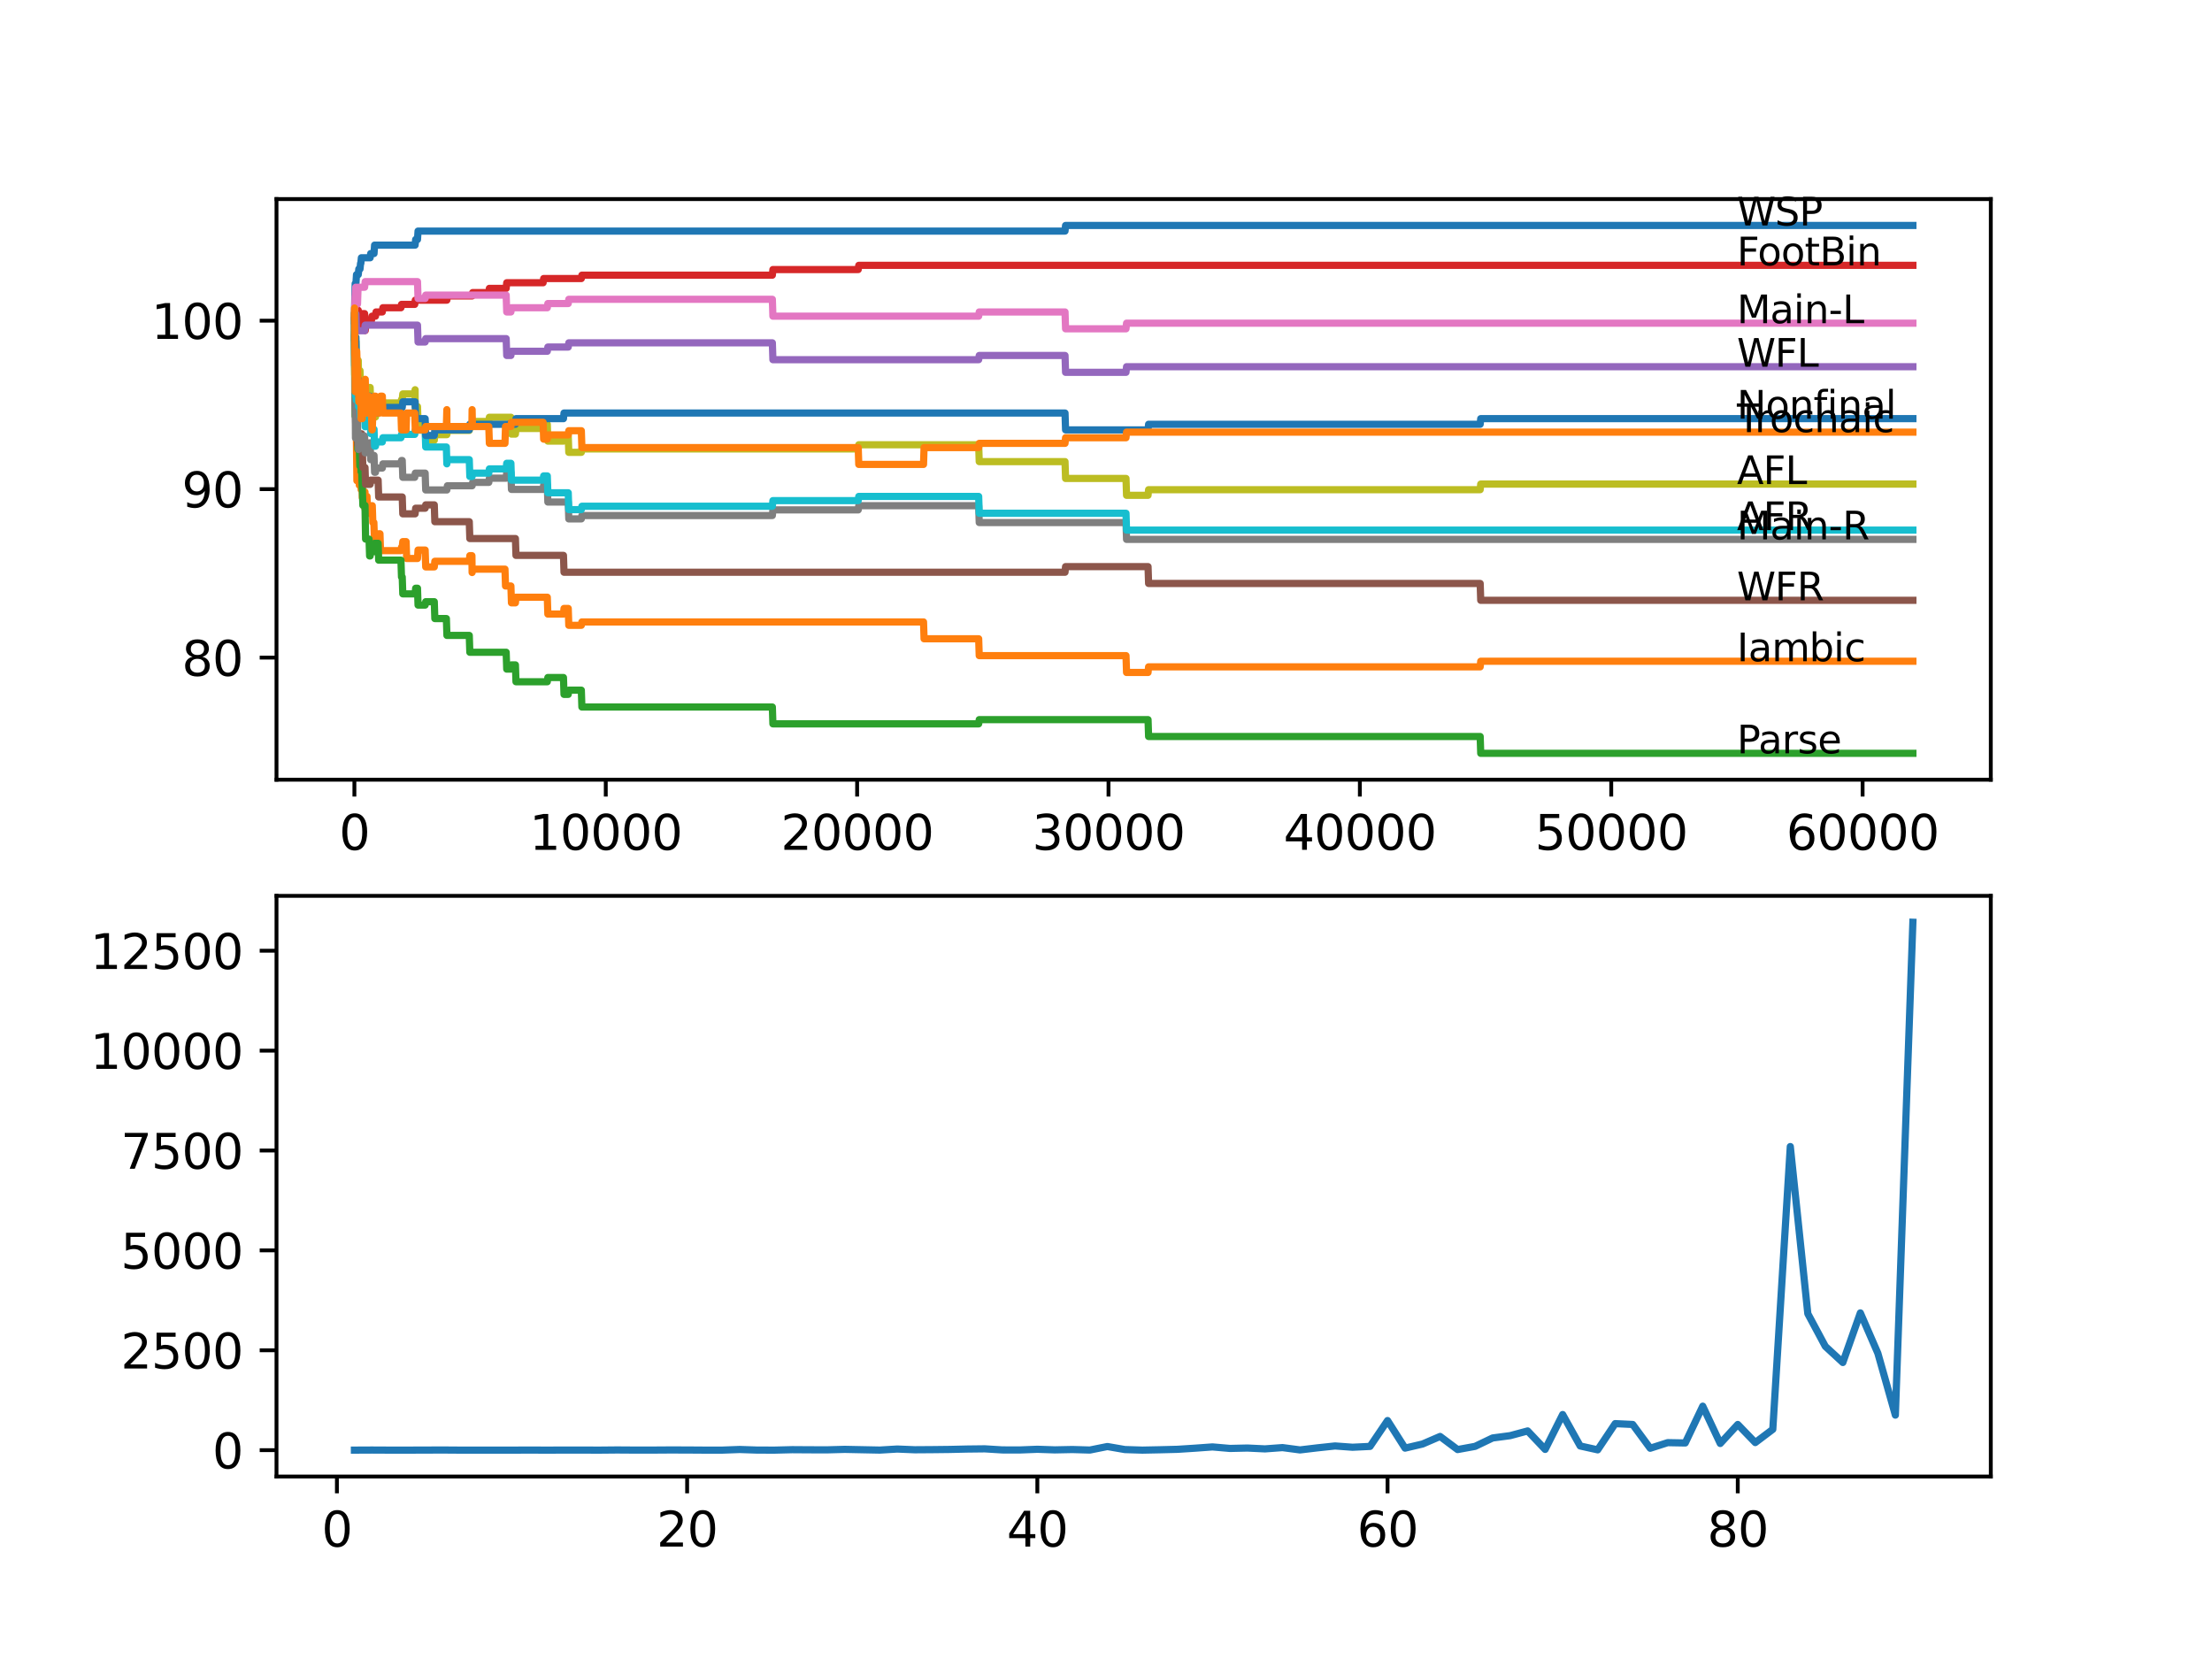 <?xml version="1.0" encoding="utf-8" standalone="no"?>
<!DOCTYPE svg PUBLIC "-//W3C//DTD SVG 1.1//EN"
  "http://www.w3.org/Graphics/SVG/1.1/DTD/svg11.dtd">
<svg xmlns:xlink="http://www.w3.org/1999/xlink" width="460.8pt" height="345.6pt" viewBox="0 0 460.8 345.6" xmlns="http://www.w3.org/2000/svg" version="1.1">
 <defs>
  <style type="text/css">*{stroke-linejoin: round; stroke-linecap: butt}</style>
 </defs>
 <g id="figure_1">
  <g id="patch_1">
   <path d="M 0 345.6 
L 460.8 345.6 
L 460.8 0 
L 0 0 
z
" style="fill: #ffffff"/>
  </g>
  <g id="axes_1">
   <g id="patch_2">
    <path d="M 57.6 162.432 
L 414.72 162.432 
L 414.72 41.472 
L 57.6 41.472 
z
" style="fill: #ffffff"/>
   </g>
   <g id="matplotlib.axis_1">
    <g id="xtick_1">
     <g id="line2d_1">
      <defs>
       <path id="m2674c1e0e2" d="M 0 0 
L 0 3.5 
" style="stroke: #000000; stroke-width: 0.8"/>
      </defs>
      <g>
       <use xlink:href="#m2674c1e0e2" x="73.827" y="162.432" style="stroke: #000000; stroke-width: 0.8"/>
      </g>
     </g>
     <g id="text_1">
      <!-- 0 -->
      <g transform="translate(70.646 177.03)scale(0.1 -0.1)">
       <defs>
        <path id="DejaVuSans-30" d="M 2034 4250 
Q 1547 4250 1301 3770 
Q 1056 3291 1056 2328 
Q 1056 1369 1301 889 
Q 1547 409 2034 409 
Q 2525 409 2770 889 
Q 3016 1369 3016 2328 
Q 3016 3291 2770 3770 
Q 2525 4250 2034 4250 
z
M 2034 4750 
Q 2819 4750 3233 4129 
Q 3647 3509 3647 2328 
Q 3647 1150 3233 529 
Q 2819 -91 2034 -91 
Q 1250 -91 836 529 
Q 422 1150 422 2328 
Q 422 3509 836 4129 
Q 1250 4750 2034 4750 
z
" transform="scale(0.016)"/>
       </defs>
       <use xlink:href="#DejaVuSans-30"/>
      </g>
     </g>
    </g>
    <g id="xtick_2">
     <g id="line2d_2">
      <g>
       <use xlink:href="#m2674c1e0e2" x="126.192" y="162.432" style="stroke: #000000; stroke-width: 0.8"/>
      </g>
     </g>
     <g id="text_2">
      <!-- 10000 -->
      <g transform="translate(110.286 177.03)scale(0.1 -0.1)">
       <defs>
        <path id="DejaVuSans-31" d="M 794 531 
L 1825 531 
L 1825 4091 
L 703 3866 
L 703 4441 
L 1819 4666 
L 2450 4666 
L 2450 531 
L 3481 531 
L 3481 0 
L 794 0 
L 794 531 
z
" transform="scale(0.016)"/>
       </defs>
       <use xlink:href="#DejaVuSans-31"/>
       <use xlink:href="#DejaVuSans-30" x="63.623"/>
       <use xlink:href="#DejaVuSans-30" x="127.246"/>
       <use xlink:href="#DejaVuSans-30" x="190.869"/>
       <use xlink:href="#DejaVuSans-30" x="254.492"/>
      </g>
     </g>
    </g>
    <g id="xtick_3">
     <g id="line2d_3">
      <g>
       <use xlink:href="#m2674c1e0e2" x="178.556" y="162.432" style="stroke: #000000; stroke-width: 0.8"/>
      </g>
     </g>
     <g id="text_3">
      <!-- 20000 -->
      <g transform="translate(162.65 177.03)scale(0.1 -0.1)">
       <defs>
        <path id="DejaVuSans-32" d="M 1228 531 
L 3431 531 
L 3431 0 
L 469 0 
L 469 531 
Q 828 903 1448 1529 
Q 2069 2156 2228 2338 
Q 2531 2678 2651 2914 
Q 2772 3150 2772 3378 
Q 2772 3750 2511 3984 
Q 2250 4219 1831 4219 
Q 1534 4219 1204 4116 
Q 875 4013 500 3803 
L 500 4441 
Q 881 4594 1212 4672 
Q 1544 4750 1819 4750 
Q 2544 4750 2975 4387 
Q 3406 4025 3406 3419 
Q 3406 3131 3298 2873 
Q 3191 2616 2906 2266 
Q 2828 2175 2409 1742 
Q 1991 1309 1228 531 
z
" transform="scale(0.016)"/>
       </defs>
       <use xlink:href="#DejaVuSans-32"/>
       <use xlink:href="#DejaVuSans-30" x="63.623"/>
       <use xlink:href="#DejaVuSans-30" x="127.246"/>
       <use xlink:href="#DejaVuSans-30" x="190.869"/>
       <use xlink:href="#DejaVuSans-30" x="254.492"/>
      </g>
     </g>
    </g>
    <g id="xtick_4">
     <g id="line2d_4">
      <g>
       <use xlink:href="#m2674c1e0e2" x="230.921" y="162.432" style="stroke: #000000; stroke-width: 0.8"/>
      </g>
     </g>
     <g id="text_4">
      <!-- 30000 -->
      <g transform="translate(215.015 177.03)scale(0.1 -0.1)">
       <defs>
        <path id="DejaVuSans-33" d="M 2597 2516 
Q 3050 2419 3304 2112 
Q 3559 1806 3559 1356 
Q 3559 666 3084 287 
Q 2609 -91 1734 -91 
Q 1441 -91 1130 -33 
Q 819 25 488 141 
L 488 750 
Q 750 597 1062 519 
Q 1375 441 1716 441 
Q 2309 441 2620 675 
Q 2931 909 2931 1356 
Q 2931 1769 2642 2001 
Q 2353 2234 1838 2234 
L 1294 2234 
L 1294 2753 
L 1863 2753 
Q 2328 2753 2575 2939 
Q 2822 3125 2822 3475 
Q 2822 3834 2567 4026 
Q 2313 4219 1838 4219 
Q 1578 4219 1281 4162 
Q 984 4106 628 3988 
L 628 4550 
Q 988 4650 1302 4700 
Q 1616 4750 1894 4750 
Q 2613 4750 3031 4423 
Q 3450 4097 3450 3541 
Q 3450 3153 3228 2886 
Q 3006 2619 2597 2516 
z
" transform="scale(0.016)"/>
       </defs>
       <use xlink:href="#DejaVuSans-33"/>
       <use xlink:href="#DejaVuSans-30" x="63.623"/>
       <use xlink:href="#DejaVuSans-30" x="127.246"/>
       <use xlink:href="#DejaVuSans-30" x="190.869"/>
       <use xlink:href="#DejaVuSans-30" x="254.492"/>
      </g>
     </g>
    </g>
    <g id="xtick_5">
     <g id="line2d_5">
      <g>
       <use xlink:href="#m2674c1e0e2" x="283.285" y="162.432" style="stroke: #000000; stroke-width: 0.8"/>
      </g>
     </g>
     <g id="text_5">
      <!-- 40000 -->
      <g transform="translate(267.379 177.03)scale(0.1 -0.1)">
       <defs>
        <path id="DejaVuSans-34" d="M 2419 4116 
L 825 1625 
L 2419 1625 
L 2419 4116 
z
M 2253 4666 
L 3047 4666 
L 3047 1625 
L 3713 1625 
L 3713 1100 
L 3047 1100 
L 3047 0 
L 2419 0 
L 2419 1100 
L 313 1100 
L 313 1709 
L 2253 4666 
z
" transform="scale(0.016)"/>
       </defs>
       <use xlink:href="#DejaVuSans-34"/>
       <use xlink:href="#DejaVuSans-30" x="63.623"/>
       <use xlink:href="#DejaVuSans-30" x="127.246"/>
       <use xlink:href="#DejaVuSans-30" x="190.869"/>
       <use xlink:href="#DejaVuSans-30" x="254.492"/>
      </g>
     </g>
    </g>
    <g id="xtick_6">
     <g id="line2d_6">
      <g>
       <use xlink:href="#m2674c1e0e2" x="335.65" y="162.432" style="stroke: #000000; stroke-width: 0.8"/>
      </g>
     </g>
     <g id="text_6">
      <!-- 50000 -->
      <g transform="translate(319.744 177.03)scale(0.1 -0.1)">
       <defs>
        <path id="DejaVuSans-35" d="M 691 4666 
L 3169 4666 
L 3169 4134 
L 1269 4134 
L 1269 2991 
Q 1406 3038 1543 3061 
Q 1681 3084 1819 3084 
Q 2600 3084 3056 2656 
Q 3513 2228 3513 1497 
Q 3513 744 3044 326 
Q 2575 -91 1722 -91 
Q 1428 -91 1123 -41 
Q 819 9 494 109 
L 494 744 
Q 775 591 1075 516 
Q 1375 441 1709 441 
Q 2250 441 2565 725 
Q 2881 1009 2881 1497 
Q 2881 1984 2565 2268 
Q 2250 2553 1709 2553 
Q 1456 2553 1204 2497 
Q 953 2441 691 2322 
L 691 4666 
z
" transform="scale(0.016)"/>
       </defs>
       <use xlink:href="#DejaVuSans-35"/>
       <use xlink:href="#DejaVuSans-30" x="63.623"/>
       <use xlink:href="#DejaVuSans-30" x="127.246"/>
       <use xlink:href="#DejaVuSans-30" x="190.869"/>
       <use xlink:href="#DejaVuSans-30" x="254.492"/>
      </g>
     </g>
    </g>
    <g id="xtick_7">
     <g id="line2d_7">
      <g>
       <use xlink:href="#m2674c1e0e2" x="388.014" y="162.432" style="stroke: #000000; stroke-width: 0.8"/>
      </g>
     </g>
     <g id="text_7">
      <!-- 60000 -->
      <g transform="translate(372.108 177.03)scale(0.1 -0.1)">
       <defs>
        <path id="DejaVuSans-36" d="M 2113 2584 
Q 1688 2584 1439 2293 
Q 1191 2003 1191 1497 
Q 1191 994 1439 701 
Q 1688 409 2113 409 
Q 2538 409 2786 701 
Q 3034 994 3034 1497 
Q 3034 2003 2786 2293 
Q 2538 2584 2113 2584 
z
M 3366 4563 
L 3366 3988 
Q 3128 4100 2886 4159 
Q 2644 4219 2406 4219 
Q 1781 4219 1451 3797 
Q 1122 3375 1075 2522 
Q 1259 2794 1537 2939 
Q 1816 3084 2150 3084 
Q 2853 3084 3261 2657 
Q 3669 2231 3669 1497 
Q 3669 778 3244 343 
Q 2819 -91 2113 -91 
Q 1303 -91 875 529 
Q 447 1150 447 2328 
Q 447 3434 972 4092 
Q 1497 4750 2381 4750 
Q 2619 4750 2861 4703 
Q 3103 4656 3366 4563 
z
" transform="scale(0.016)"/>
       </defs>
       <use xlink:href="#DejaVuSans-36"/>
       <use xlink:href="#DejaVuSans-30" x="63.623"/>
       <use xlink:href="#DejaVuSans-30" x="127.246"/>
       <use xlink:href="#DejaVuSans-30" x="190.869"/>
       <use xlink:href="#DejaVuSans-30" x="254.492"/>
      </g>
     </g>
    </g>
   </g>
   <g id="matplotlib.axis_2">
    <g id="ytick_1">
     <g id="line2d_8">
      <defs>
       <path id="m58c8839a40" d="M 0 0 
L -3.5 0 
" style="stroke: #000000; stroke-width: 0.8"/>
      </defs>
      <g>
       <use xlink:href="#m58c8839a40" x="57.6" y="136.988" style="stroke: #000000; stroke-width: 0.8"/>
      </g>
     </g>
     <g id="text_8">
      <!-- 80 -->
      <g transform="translate(37.875 140.788)scale(0.1 -0.1)">
       <defs>
        <path id="DejaVuSans-38" d="M 2034 2216 
Q 1584 2216 1326 1975 
Q 1069 1734 1069 1313 
Q 1069 891 1326 650 
Q 1584 409 2034 409 
Q 2484 409 2743 651 
Q 3003 894 3003 1313 
Q 3003 1734 2745 1975 
Q 2488 2216 2034 2216 
z
M 1403 2484 
Q 997 2584 770 2862 
Q 544 3141 544 3541 
Q 544 4100 942 4425 
Q 1341 4750 2034 4750 
Q 2731 4750 3128 4425 
Q 3525 4100 3525 3541 
Q 3525 3141 3298 2862 
Q 3072 2584 2669 2484 
Q 3125 2378 3379 2068 
Q 3634 1759 3634 1313 
Q 3634 634 3220 271 
Q 2806 -91 2034 -91 
Q 1263 -91 848 271 
Q 434 634 434 1313 
Q 434 1759 690 2068 
Q 947 2378 1403 2484 
z
M 1172 3481 
Q 1172 3119 1398 2916 
Q 1625 2713 2034 2713 
Q 2441 2713 2670 2916 
Q 2900 3119 2900 3481 
Q 2900 3844 2670 4047 
Q 2441 4250 2034 4250 
Q 1625 4250 1398 4047 
Q 1172 3844 1172 3481 
z
" transform="scale(0.016)"/>
       </defs>
       <use xlink:href="#DejaVuSans-38"/>
       <use xlink:href="#DejaVuSans-30" x="63.623"/>
      </g>
     </g>
    </g>
    <g id="ytick_2">
     <g id="line2d_9">
      <g>
       <use xlink:href="#m58c8839a40" x="57.6" y="101.894" style="stroke: #000000; stroke-width: 0.8"/>
      </g>
     </g>
     <g id="text_9">
      <!-- 90 -->
      <g transform="translate(37.875 105.693)scale(0.1 -0.1)">
       <defs>
        <path id="DejaVuSans-39" d="M 703 97 
L 703 672 
Q 941 559 1184 500 
Q 1428 441 1663 441 
Q 2288 441 2617 861 
Q 2947 1281 2994 2138 
Q 2813 1869 2534 1725 
Q 2256 1581 1919 1581 
Q 1219 1581 811 2004 
Q 403 2428 403 3163 
Q 403 3881 828 4315 
Q 1253 4750 1959 4750 
Q 2769 4750 3195 4129 
Q 3622 3509 3622 2328 
Q 3622 1225 3098 567 
Q 2575 -91 1691 -91 
Q 1453 -91 1209 -44 
Q 966 3 703 97 
z
M 1959 2075 
Q 2384 2075 2632 2365 
Q 2881 2656 2881 3163 
Q 2881 3666 2632 3958 
Q 2384 4250 1959 4250 
Q 1534 4250 1286 3958 
Q 1038 3666 1038 3163 
Q 1038 2656 1286 2365 
Q 1534 2075 1959 2075 
z
" transform="scale(0.016)"/>
       </defs>
       <use xlink:href="#DejaVuSans-39"/>
       <use xlink:href="#DejaVuSans-30" x="63.623"/>
      </g>
     </g>
    </g>
    <g id="ytick_3">
     <g id="line2d_10">
      <g>
       <use xlink:href="#m58c8839a40" x="57.6" y="66.799" style="stroke: #000000; stroke-width: 0.8"/>
      </g>
     </g>
     <g id="text_10">
      <!-- 100 -->
      <g transform="translate(31.512 70.598)scale(0.1 -0.1)">
       <use xlink:href="#DejaVuSans-31"/>
       <use xlink:href="#DejaVuSans-30" x="63.623"/>
       <use xlink:href="#DejaVuSans-30" x="127.246"/>
      </g>
     </g>
    </g>
   </g>
   <g id="line2d_11">
    <path d="M 73.833 65.921 
L 73.99 59.078 
L 74.147 59.078 
L 74.267 57.206 
L 74.634 57.206 
L 74.749 56.036 
L 74.995 56.036 
L 75.11 54.867 
L 75.168 54.867 
L 75.283 53.697 
L 77.106 53.697 
L 77.221 52.819 
L 77.917 52.819 
L 78.032 51.065 
L 86.474 51.065 
L 86.589 49.895 
L 86.971 49.895 
L 87.086 48.14 
L 221.862 48.14 
L 221.977 46.97 
L 398.487 46.97 
L 398.487 46.97 
" clip-path="url(#p8f2fb791eb)" style="fill: none; stroke: #1f77b4; stroke-width: 1.5; stroke-linecap: square"/>
   </g>
   <g id="line2d_12">
    <path d="M 73.833 70.308 
L 73.859 70.308 
L 73.896 67.091 
L 73.927 74.11 
L 73.948 74.11 
L 73.953 74.11 
L 74 72.94 
L 74.032 79.959 
L 74.037 79.959 
L 74.047 79.959 
L 74.163 90.488 
L 74.168 89.61 
L 74.225 89.61 
L 74.351 100.139 
L 74.487 100.139 
L 74.602 99.437 
L 74.634 99.437 
L 74.749 97.565 
L 74.754 97.565 
L 74.849 101.075 
L 74.87 100.373 
L 74.995 100.373 
L 75.11 99.203 
L 75.199 99.203 
L 75.226 98.501 
L 75.231 102.01 
L 75.288 102.01 
L 75.341 102.01 
L 75.456 100.139 
L 75.461 100.139 
L 75.477 103.648 
L 75.571 102.478 
L 76.032 102.478 
L 76.037 105.988 
L 76.142 104.116 
L 76.2 104.116 
L 76.315 103.414 
L 76.456 103.414 
L 76.571 106.924 
L 76.88 106.924 
L 76.996 106.222 
L 77.106 106.222 
L 77.221 105.344 
L 77.551 105.344 
L 77.666 108.854 
L 77.886 108.854 
L 78.001 112.363 
L 78.771 112.363 
L 78.886 111.194 
L 79.153 111.194 
L 79.268 114.703 
L 83.525 114.703 
L 83.641 114.001 
L 83.792 114.001 
L 83.908 112.831 
L 84.599 112.831 
L 84.714 116.341 
L 86.971 116.341 
L 87.086 114.586 
L 88.568 114.586 
L 88.683 118.096 
L 90.469 118.096 
L 90.584 116.926 
L 97.758 116.926 
L 97.873 115.756 
L 98.308 115.756 
L 98.35 119.265 
L 98.423 118.564 
L 105.194 118.564 
L 105.309 122.073 
L 106.43 122.073 
L 106.545 125.582 
L 107.372 125.582 
L 107.487 124.413 
L 114.012 124.413 
L 114.127 127.922 
L 117.379 127.922 
L 117.494 126.752 
L 118.374 126.752 
L 118.489 130.262 
L 121.102 130.262 
L 121.217 129.56 
L 192.386 129.56 
L 192.501 133.069 
L 203.875 133.069 
L 203.99 136.579 
L 234.566 136.579 
L 234.681 140.088 
L 239.158 140.088 
L 239.273 138.918 
L 308.347 138.918 
L 308.462 137.749 
L 398.487 137.749 
L 398.487 137.749 
" clip-path="url(#p8f2fb791eb)" style="fill: none; stroke: #ff7f0e; stroke-width: 1.5; stroke-linecap: square"/>
   </g>
   <g id="line2d_13">
    <path d="M 73.833 70.308 
L 73.854 70.308 
L 73.859 69.138 
L 73.911 82.006 
L 73.917 80.837 
L 73.927 80.837 
L 73.948 79.667 
L 73.985 86.686 
L 74.016 85.516 
L 74.147 85.516 
L 74.163 84.814 
L 74.168 88.324 
L 74.241 87.154 
L 74.314 87.154 
L 74.419 86.569 
L 74.54 93.588 
L 74.849 93.588 
L 74.964 97.097 
L 74.995 97.097 
L 75.11 95.927 
L 75.168 95.927 
L 75.199 94.758 
L 75.205 98.267 
L 75.268 98.267 
L 75.341 98.267 
L 75.456 101.777 
L 75.477 101.777 
L 75.592 105.286 
L 76.037 105.286 
L 76.158 112.305 
L 76.88 112.305 
L 76.996 115.814 
L 77.106 115.814 
L 77.221 114.937 
L 77.917 114.937 
L 78.032 113.182 
L 78.771 113.182 
L 78.886 116.692 
L 83.525 116.692 
L 83.641 120.201 
L 83.792 120.201 
L 83.908 123.711 
L 86.474 123.711 
L 86.589 122.541 
L 86.971 122.541 
L 87.086 126.05 
L 88.568 126.05 
L 88.683 125.349 
L 90.469 125.349 
L 90.584 128.858 
L 92.988 128.858 
L 93.103 132.367 
L 97.758 132.367 
L 97.873 135.877 
L 105.445 135.877 
L 105.56 139.386 
L 106.43 139.386 
L 106.545 138.509 
L 107.372 138.509 
L 107.487 142.019 
L 114.012 142.019 
L 114.127 141.141 
L 117.379 141.141 
L 117.494 144.651 
L 118.374 144.651 
L 118.489 143.773 
L 121.102 143.773 
L 121.217 147.283 
L 160.894 147.283 
L 161.009 150.792 
L 203.875 150.792 
L 203.99 149.915 
L 239.158 149.915 
L 239.273 153.424 
L 308.347 153.424 
L 308.462 156.934 
L 398.487 156.934 
L 398.487 156.934 
" clip-path="url(#p8f2fb791eb)" style="fill: none; stroke: #2ca02c; stroke-width: 1.5; stroke-linecap: square"/>
   </g>
   <g id="line2d_14">
    <path d="M 73.833 66.799 
L 73.901 66.799 
L 73.979 64.167 
L 73.985 67.676 
L 74.006 67.676 
L 74.053 67.676 
L 74.173 65.921 
L 74.314 65.921 
L 74.43 65.336 
L 74.487 65.336 
L 74.602 64.635 
L 74.634 64.635 
L 74.686 68.144 
L 74.749 67.442 
L 74.849 67.442 
L 74.964 66.74 
L 75.199 66.74 
L 75.315 66.038 
L 75.377 66.038 
L 75.493 65.336 
L 75.953 65.336 
L 76.069 68.846 
L 76.09 68.846 
L 76.21 67.442 
L 76.88 67.442 
L 76.996 66.74 
L 77.383 66.74 
L 77.498 65.863 
L 78.221 65.863 
L 78.336 64.986 
L 79.645 64.986 
L 79.76 64.108 
L 83.525 64.108 
L 83.641 63.406 
L 86.395 63.406 
L 86.51 62.529 
L 93.087 62.529 
L 93.202 61.651 
L 98.35 61.651 
L 98.465 60.95 
L 101.827 60.95 
L 101.942 60.072 
L 105.445 60.072 
L 105.56 58.902 
L 113.138 58.902 
L 113.253 58.025 
L 121.102 58.025 
L 121.217 57.323 
L 160.894 57.323 
L 161.009 56.153 
L 178.782 56.153 
L 178.897 55.276 
L 398.487 55.276 
L 398.487 55.276 
" clip-path="url(#p8f2fb791eb)" style="fill: none; stroke: #d62728; stroke-width: 1.5; stroke-linecap: square"/>
   </g>
   <g id="line2d_15">
    <path d="M 73.833 66.799 
L 73.948 66.097 
L 74 66.097 
L 74.115 65.395 
L 74.147 65.395 
L 74.262 68.904 
L 75.953 68.904 
L 76.069 67.735 
L 86.971 67.735 
L 87.086 71.244 
L 88.568 71.244 
L 88.683 70.542 
L 105.445 70.542 
L 105.56 74.052 
L 106.43 74.052 
L 106.545 73.174 
L 114.012 73.174 
L 114.127 72.297 
L 118.374 72.297 
L 118.489 71.42 
L 160.894 71.42 
L 161.009 74.929 
L 203.875 74.929 
L 203.99 74.052 
L 221.862 74.052 
L 221.977 77.561 
L 234.566 77.561 
L 234.681 76.391 
L 398.487 76.391 
L 398.487 76.391 
" clip-path="url(#p8f2fb791eb)" style="fill: none; stroke: #9467bd; stroke-width: 1.5; stroke-linecap: square"/>
   </g>
   <g id="line2d_16">
    <path d="M 73.833 70.308 
L 73.958 81.129 
L 73.979 81.129 
L 74.1 88.148 
L 74.147 88.148 
L 74.163 87.446 
L 74.168 90.956 
L 74.241 89.786 
L 74.314 89.786 
L 74.419 89.201 
L 74.534 92.71 
L 74.634 92.71 
L 74.749 91.541 
L 75.168 91.541 
L 75.283 90.371 
L 75.341 90.371 
L 75.456 93.88 
L 75.477 93.88 
L 75.592 97.39 
L 76.037 97.39 
L 76.152 100.899 
L 77.106 100.899 
L 77.221 100.022 
L 78.771 100.022 
L 78.886 103.531 
L 83.792 103.531 
L 83.908 107.041 
L 86.474 107.041 
L 86.589 105.871 
L 88.568 105.871 
L 88.683 105.169 
L 90.469 105.169 
L 90.584 108.678 
L 97.758 108.678 
L 97.873 112.188 
L 107.372 112.188 
L 107.487 115.697 
L 117.379 115.697 
L 117.494 119.207 
L 221.862 119.207 
L 221.977 118.037 
L 239.158 118.037 
L 239.273 121.547 
L 308.347 121.547 
L 308.462 125.056 
L 398.487 125.056 
L 398.487 125.056 
" clip-path="url(#p8f2fb791eb)" style="fill: none; stroke: #8c564b; stroke-width: 1.5; stroke-linecap: square"/>
   </g>
   <g id="line2d_17">
    <path d="M 73.833 66.799 
L 73.979 61.71 
L 73.99 61.71 
L 74.105 59.838 
L 74.147 59.838 
L 74.262 63.348 
L 74.477 63.348 
L 74.592 59.838 
L 75.953 59.838 
L 76.069 58.668 
L 86.971 58.668 
L 87.086 62.178 
L 88.568 62.178 
L 88.683 61.476 
L 105.445 61.476 
L 105.56 64.986 
L 106.43 64.986 
L 106.545 64.108 
L 114.012 64.108 
L 114.127 63.231 
L 118.374 63.231 
L 118.489 62.353 
L 160.894 62.353 
L 161.009 65.863 
L 203.875 65.863 
L 203.99 64.986 
L 221.862 64.986 
L 221.977 68.495 
L 234.566 68.495 
L 234.681 67.325 
L 398.487 67.325 
L 398.487 67.325 
" clip-path="url(#p8f2fb791eb)" style="fill: none; stroke: #e377c2; stroke-width: 1.5; stroke-linecap: square"/>
   </g>
   <g id="line2d_18">
    <path d="M 73.833 66.799 
L 73.964 80.72 
L 73.979 80.72 
L 74.053 91.248 
L 74.1 89.493 
L 74.147 89.493 
L 74.262 88.791 
L 74.314 88.791 
L 74.435 87.329 
L 74.477 87.329 
L 74.487 90.839 
L 74.592 90.137 
L 74.634 90.137 
L 74.686 93.646 
L 74.749 92.944 
L 74.849 92.944 
L 74.964 92.242 
L 75.199 92.242 
L 75.315 91.541 
L 75.377 91.541 
L 75.493 90.839 
L 75.953 90.839 
L 76.069 94.348 
L 76.09 94.348 
L 76.21 92.944 
L 76.88 92.944 
L 76.996 92.242 
L 77.106 92.242 
L 77.221 95.752 
L 77.383 95.752 
L 77.498 94.875 
L 77.917 94.875 
L 78.032 98.384 
L 78.221 98.384 
L 78.336 97.507 
L 79.645 97.507 
L 79.76 96.629 
L 83.525 96.629 
L 83.641 95.927 
L 83.792 95.927 
L 83.908 99.437 
L 86.395 99.437 
L 86.51 98.56 
L 88.568 98.56 
L 88.683 102.069 
L 93.087 102.069 
L 93.202 101.192 
L 98.35 101.192 
L 98.465 100.49 
L 101.827 100.49 
L 101.942 99.612 
L 105.445 99.612 
L 105.56 98.443 
L 106.43 98.443 
L 106.545 101.952 
L 113.138 101.952 
L 113.253 101.075 
L 114.012 101.075 
L 114.127 104.584 
L 118.374 104.584 
L 118.489 108.094 
L 121.102 108.094 
L 121.217 107.392 
L 160.894 107.392 
L 161.009 106.222 
L 178.782 106.222 
L 178.897 105.344 
L 203.875 105.344 
L 203.99 108.854 
L 234.566 108.854 
L 234.681 112.363 
L 398.487 112.363 
L 398.487 112.363 
" clip-path="url(#p8f2fb791eb)" style="fill: none; stroke: #7f7f7f; stroke-width: 1.5; stroke-linecap: square"/>
   </g>
   <g id="line2d_19">
    <path d="M 73.833 65.921 
L 73.848 65.219 
L 73.859 72.238 
L 73.89 71.069 
L 73.901 78.088 
L 74 73.584 
L 74.126 71.127 
L 74.147 71.127 
L 74.262 77.269 
L 74.314 77.269 
L 74.435 75.806 
L 74.487 75.806 
L 74.602 75.104 
L 74.634 75.104 
L 74.686 78.614 
L 74.749 77.912 
L 74.849 77.912 
L 74.964 77.21 
L 74.995 77.21 
L 75.11 80.72 
L 75.168 80.72 
L 75.199 84.229 
L 75.283 83.527 
L 75.341 83.527 
L 75.456 81.656 
L 75.477 81.656 
L 75.592 80.486 
L 75.953 80.486 
L 76.037 83.995 
L 76.063 82.825 
L 76.09 82.825 
L 76.21 81.422 
L 76.88 81.422 
L 76.996 80.72 
L 77.106 80.72 
L 77.221 84.229 
L 77.383 84.229 
L 77.498 83.352 
L 77.917 83.352 
L 78.032 86.861 
L 78.221 86.861 
L 78.336 85.984 
L 78.771 85.984 
L 78.886 84.814 
L 79.645 84.814 
L 79.76 83.937 
L 83.525 83.937 
L 83.641 83.235 
L 83.792 83.235 
L 83.908 82.065 
L 86.395 82.065 
L 86.474 81.188 
L 86.479 84.697 
L 86.489 84.697 
L 86.971 84.697 
L 87.086 88.207 
L 88.568 88.207 
L 88.683 91.716 
L 90.469 91.716 
L 90.584 90.546 
L 93.087 90.546 
L 93.202 89.669 
L 97.758 89.669 
L 97.873 88.499 
L 98.35 88.499 
L 98.465 87.797 
L 101.827 87.797 
L 101.942 86.92 
L 106.43 86.92 
L 106.545 90.429 
L 107.372 90.429 
L 107.487 89.259 
L 113.138 89.259 
L 113.253 88.382 
L 114.012 88.382 
L 114.127 91.891 
L 117.379 91.891 
L 117.494 90.722 
L 118.374 90.722 
L 118.489 94.231 
L 121.102 94.231 
L 121.217 93.529 
L 178.782 93.529 
L 178.897 92.652 
L 203.875 92.652 
L 203.99 96.161 
L 221.862 96.161 
L 221.977 99.671 
L 234.566 99.671 
L 234.681 103.18 
L 239.158 103.18 
L 239.273 102.01 
L 308.347 102.01 
L 308.462 100.841 
L 398.487 100.841 
L 398.487 100.841 
" clip-path="url(#p8f2fb791eb)" style="fill: none; stroke: #bcbd22; stroke-width: 1.5; stroke-linecap: square"/>
   </g>
   <g id="line2d_20">
    <path d="M 73.833 66.799 
L 73.89 76.157 
L 73.948 71.946 
L 73.953 71.946 
L 74.053 82.474 
L 74.074 80.72 
L 74.163 80.72 
L 74.225 79.842 
L 74.231 83.352 
L 74.257 83.352 
L 74.314 83.352 
L 74.435 81.889 
L 74.487 81.889 
L 74.602 81.188 
L 74.634 81.188 
L 74.686 84.697 
L 74.749 83.995 
L 74.849 83.995 
L 74.964 83.293 
L 74.995 83.293 
L 75.11 86.803 
L 75.199 86.803 
L 75.315 86.101 
L 75.377 86.101 
L 75.493 85.399 
L 75.953 85.399 
L 76.069 88.908 
L 76.09 88.908 
L 76.21 87.505 
L 76.88 87.505 
L 76.996 86.803 
L 77.106 86.803 
L 77.221 90.312 
L 77.383 90.312 
L 77.498 89.435 
L 77.917 89.435 
L 78.032 92.944 
L 78.221 92.944 
L 78.336 92.067 
L 79.645 92.067 
L 79.76 91.19 
L 83.525 91.19 
L 83.641 90.488 
L 86.395 90.488 
L 86.51 89.61 
L 88.568 89.61 
L 88.683 93.12 
L 92.988 93.12 
L 93.087 96.629 
L 93.098 95.752 
L 97.758 95.752 
L 97.873 99.261 
L 98.35 99.261 
L 98.465 98.56 
L 101.827 98.56 
L 101.942 97.682 
L 105.445 97.682 
L 105.56 96.512 
L 106.43 96.512 
L 106.545 100.022 
L 113.138 100.022 
L 113.253 99.144 
L 114.012 99.144 
L 114.127 102.654 
L 118.374 102.654 
L 118.489 106.163 
L 121.102 106.163 
L 121.217 105.461 
L 160.894 105.461 
L 161.009 104.292 
L 178.782 104.292 
L 178.897 103.414 
L 203.875 103.414 
L 203.99 106.924 
L 234.566 106.924 
L 234.681 110.433 
L 398.487 110.433 
L 398.487 110.433 
" clip-path="url(#p8f2fb791eb)" style="fill: none; stroke: #17becf; stroke-width: 1.5; stroke-linecap: square"/>
   </g>
   <g id="line2d_21">
    <path d="M 73.833 65.921 
L 73.854 65.219 
L 73.896 71.069 
L 73.901 71.069 
L 73.906 71.069 
L 73.932 73.876 
L 74.021 70.25 
L 74.147 70.25 
L 74.262 76.391 
L 74.314 76.391 
L 74.419 79.901 
L 74.424 79.023 
L 74.634 79.023 
L 74.749 82.533 
L 75.168 82.533 
L 75.283 86.042 
L 75.341 86.042 
L 75.456 84.873 
L 75.477 84.873 
L 75.592 83.703 
L 76.037 83.703 
L 76.152 82.533 
L 77.106 82.533 
L 77.221 86.042 
L 78.771 86.042 
L 78.886 84.873 
L 83.792 84.873 
L 83.908 83.703 
L 86.474 83.703 
L 86.589 87.212 
L 88.568 87.212 
L 88.683 90.722 
L 90.469 90.722 
L 90.584 89.552 
L 97.758 89.552 
L 97.873 88.382 
L 107.372 88.382 
L 107.487 87.212 
L 117.379 87.212 
L 117.494 86.042 
L 221.862 86.042 
L 221.977 89.552 
L 239.158 89.552 
L 239.273 88.382 
L 308.347 88.382 
L 308.462 87.212 
L 398.487 87.212 
L 398.487 87.212 
" clip-path="url(#p8f2fb791eb)" style="fill: none; stroke: #1f77b4; stroke-width: 1.5; stroke-linecap: square"/>
   </g>
   <g id="line2d_22">
    <path d="M 73.833 65.921 
L 73.848 65.921 
L 73.854 64.167 
L 73.917 73.993 
L 73.932 73.993 
L 73.937 73.993 
L 74 81.597 
L 74.047 77.386 
L 74.053 73.876 
L 74.063 80.895 
L 74.152 80.193 
L 74.157 80.193 
L 74.278 73.174 
L 74.314 73.174 
L 74.43 76.684 
L 74.487 76.684 
L 74.602 80.193 
L 74.686 80.193 
L 74.754 83.703 
L 74.796 80.193 
L 74.849 80.193 
L 74.964 83.703 
L 75.199 83.703 
L 75.226 87.212 
L 75.309 83.703 
L 75.377 83.703 
L 75.461 87.212 
L 75.487 83.703 
L 75.953 83.703 
L 76.084 79.023 
L 76.09 79.023 
L 76.21 86.042 
L 76.456 86.042 
L 76.571 82.533 
L 76.88 82.533 
L 76.996 86.042 
L 77.383 86.042 
L 77.498 89.552 
L 77.551 89.552 
L 77.666 86.042 
L 77.886 86.042 
L 78.001 82.533 
L 78.221 82.533 
L 78.336 86.042 
L 79.153 86.042 
L 79.268 82.533 
L 79.645 82.533 
L 79.76 86.042 
L 83.525 86.042 
L 83.641 89.552 
L 84.599 89.552 
L 84.714 86.042 
L 86.395 86.042 
L 86.51 89.552 
L 88.568 89.552 
L 88.683 88.85 
L 92.988 88.85 
L 93.087 85.34 
L 93.098 88.85 
L 98.308 88.85 
L 98.35 85.34 
L 98.418 88.85 
L 101.827 88.85 
L 101.942 92.359 
L 105.194 92.359 
L 105.309 88.85 
L 106.43 88.85 
L 106.545 87.973 
L 113.138 87.973 
L 113.253 91.482 
L 114.012 91.482 
L 114.127 90.605 
L 118.374 90.605 
L 118.489 89.727 
L 121.102 89.727 
L 121.217 93.237 
L 178.782 93.237 
L 178.897 96.746 
L 192.386 96.746 
L 192.501 93.237 
L 203.875 93.237 
L 203.99 92.359 
L 221.862 92.359 
L 221.977 91.19 
L 234.566 91.19 
L 234.681 90.02 
L 398.487 90.02 
L 398.487 90.02 
" clip-path="url(#p8f2fb791eb)" style="fill: none; stroke: #ff7f0e; stroke-width: 1.5; stroke-linecap: square"/>
   </g>
   <g id="patch_3">
    <path d="M 57.6 162.432 
L 57.6 41.472 
" style="fill: none; stroke: #000000; stroke-width: 0.8; stroke-linejoin: miter; stroke-linecap: square"/>
   </g>
   <g id="patch_4">
    <path d="M 414.72 162.432 
L 414.72 41.472 
" style="fill: none; stroke: #000000; stroke-width: 0.8; stroke-linejoin: miter; stroke-linecap: square"/>
   </g>
   <g id="patch_5">
    <path d="M 57.6 162.432 
L 414.72 162.432 
" style="fill: none; stroke: #000000; stroke-width: 0.8; stroke-linejoin: miter; stroke-linecap: square"/>
   </g>
   <g id="patch_6">
    <path d="M 57.6 41.472 
L 414.72 41.472 
" style="fill: none; stroke: #000000; stroke-width: 0.8; stroke-linejoin: miter; stroke-linecap: square"/>
   </g>
   <g id="text_11">
    <!-- WSP -->
    <g transform="translate(361.832 46.97)scale(0.08 -0.08)">
     <defs>
      <path id="DejaVuSans-57" d="M 213 4666 
L 850 4666 
L 1831 722 
L 2809 4666 
L 3519 4666 
L 4500 722 
L 5478 4666 
L 6119 4666 
L 4947 0 
L 4153 0 
L 3169 4050 
L 2175 0 
L 1381 0 
L 213 4666 
z
" transform="scale(0.016)"/>
      <path id="DejaVuSans-53" d="M 3425 4513 
L 3425 3897 
Q 3066 4069 2747 4153 
Q 2428 4238 2131 4238 
Q 1616 4238 1336 4038 
Q 1056 3838 1056 3469 
Q 1056 3159 1242 3001 
Q 1428 2844 1947 2747 
L 2328 2669 
Q 3034 2534 3370 2195 
Q 3706 1856 3706 1288 
Q 3706 609 3251 259 
Q 2797 -91 1919 -91 
Q 1588 -91 1214 -16 
Q 841 59 441 206 
L 441 856 
Q 825 641 1194 531 
Q 1563 422 1919 422 
Q 2459 422 2753 634 
Q 3047 847 3047 1241 
Q 3047 1584 2836 1778 
Q 2625 1972 2144 2069 
L 1759 2144 
Q 1053 2284 737 2584 
Q 422 2884 422 3419 
Q 422 4038 858 4394 
Q 1294 4750 2059 4750 
Q 2388 4750 2728 4690 
Q 3069 4631 3425 4513 
z
" transform="scale(0.016)"/>
      <path id="DejaVuSans-50" d="M 1259 4147 
L 1259 2394 
L 2053 2394 
Q 2494 2394 2734 2622 
Q 2975 2850 2975 3272 
Q 2975 3691 2734 3919 
Q 2494 4147 2053 4147 
L 1259 4147 
z
M 628 4666 
L 2053 4666 
Q 2838 4666 3239 4311 
Q 3641 3956 3641 3272 
Q 3641 2581 3239 2228 
Q 2838 1875 2053 1875 
L 1259 1875 
L 1259 0 
L 628 0 
L 628 4666 
z
" transform="scale(0.016)"/>
     </defs>
     <use xlink:href="#DejaVuSans-57"/>
     <use xlink:href="#DejaVuSans-53" x="98.877"/>
     <use xlink:href="#DejaVuSans-50" x="162.354"/>
    </g>
   </g>
   <g id="text_12">
    <!-- Iambic -->
    <g transform="translate(361.832 137.749)scale(0.08 -0.08)">
     <defs>
      <path id="DejaVuSans-49" d="M 628 4666 
L 1259 4666 
L 1259 0 
L 628 0 
L 628 4666 
z
" transform="scale(0.016)"/>
      <path id="DejaVuSans-61" d="M 2194 1759 
Q 1497 1759 1228 1600 
Q 959 1441 959 1056 
Q 959 750 1161 570 
Q 1363 391 1709 391 
Q 2188 391 2477 730 
Q 2766 1069 2766 1631 
L 2766 1759 
L 2194 1759 
z
M 3341 1997 
L 3341 0 
L 2766 0 
L 2766 531 
Q 2569 213 2275 61 
Q 1981 -91 1556 -91 
Q 1019 -91 701 211 
Q 384 513 384 1019 
Q 384 1609 779 1909 
Q 1175 2209 1959 2209 
L 2766 2209 
L 2766 2266 
Q 2766 2663 2505 2880 
Q 2244 3097 1772 3097 
Q 1472 3097 1187 3025 
Q 903 2953 641 2809 
L 641 3341 
Q 956 3463 1253 3523 
Q 1550 3584 1831 3584 
Q 2591 3584 2966 3190 
Q 3341 2797 3341 1997 
z
" transform="scale(0.016)"/>
      <path id="DejaVuSans-6d" d="M 3328 2828 
Q 3544 3216 3844 3400 
Q 4144 3584 4550 3584 
Q 5097 3584 5394 3201 
Q 5691 2819 5691 2113 
L 5691 0 
L 5113 0 
L 5113 2094 
Q 5113 2597 4934 2840 
Q 4756 3084 4391 3084 
Q 3944 3084 3684 2787 
Q 3425 2491 3425 1978 
L 3425 0 
L 2847 0 
L 2847 2094 
Q 2847 2600 2669 2842 
Q 2491 3084 2119 3084 
Q 1678 3084 1418 2786 
Q 1159 2488 1159 1978 
L 1159 0 
L 581 0 
L 581 3500 
L 1159 3500 
L 1159 2956 
Q 1356 3278 1631 3431 
Q 1906 3584 2284 3584 
Q 2666 3584 2933 3390 
Q 3200 3197 3328 2828 
z
" transform="scale(0.016)"/>
      <path id="DejaVuSans-62" d="M 3116 1747 
Q 3116 2381 2855 2742 
Q 2594 3103 2138 3103 
Q 1681 3103 1420 2742 
Q 1159 2381 1159 1747 
Q 1159 1113 1420 752 
Q 1681 391 2138 391 
Q 2594 391 2855 752 
Q 3116 1113 3116 1747 
z
M 1159 2969 
Q 1341 3281 1617 3432 
Q 1894 3584 2278 3584 
Q 2916 3584 3314 3078 
Q 3713 2572 3713 1747 
Q 3713 922 3314 415 
Q 2916 -91 2278 -91 
Q 1894 -91 1617 61 
Q 1341 213 1159 525 
L 1159 0 
L 581 0 
L 581 4863 
L 1159 4863 
L 1159 2969 
z
" transform="scale(0.016)"/>
      <path id="DejaVuSans-69" d="M 603 3500 
L 1178 3500 
L 1178 0 
L 603 0 
L 603 3500 
z
M 603 4863 
L 1178 4863 
L 1178 4134 
L 603 4134 
L 603 4863 
z
" transform="scale(0.016)"/>
      <path id="DejaVuSans-63" d="M 3122 3366 
L 3122 2828 
Q 2878 2963 2633 3030 
Q 2388 3097 2138 3097 
Q 1578 3097 1268 2742 
Q 959 2388 959 1747 
Q 959 1106 1268 751 
Q 1578 397 2138 397 
Q 2388 397 2633 464 
Q 2878 531 3122 666 
L 3122 134 
Q 2881 22 2623 -34 
Q 2366 -91 2075 -91 
Q 1284 -91 818 406 
Q 353 903 353 1747 
Q 353 2603 823 3093 
Q 1294 3584 2113 3584 
Q 2378 3584 2631 3529 
Q 2884 3475 3122 3366 
z
" transform="scale(0.016)"/>
     </defs>
     <use xlink:href="#DejaVuSans-49"/>
     <use xlink:href="#DejaVuSans-61" x="29.492"/>
     <use xlink:href="#DejaVuSans-6d" x="90.771"/>
     <use xlink:href="#DejaVuSans-62" x="188.184"/>
     <use xlink:href="#DejaVuSans-69" x="251.66"/>
     <use xlink:href="#DejaVuSans-63" x="279.443"/>
    </g>
   </g>
   <g id="text_13">
    <!-- Parse -->
    <g transform="translate(361.832 156.934)scale(0.08 -0.08)">
     <defs>
      <path id="DejaVuSans-72" d="M 2631 2963 
Q 2534 3019 2420 3045 
Q 2306 3072 2169 3072 
Q 1681 3072 1420 2755 
Q 1159 2438 1159 1844 
L 1159 0 
L 581 0 
L 581 3500 
L 1159 3500 
L 1159 2956 
Q 1341 3275 1631 3429 
Q 1922 3584 2338 3584 
Q 2397 3584 2469 3576 
Q 2541 3569 2628 3553 
L 2631 2963 
z
" transform="scale(0.016)"/>
      <path id="DejaVuSans-73" d="M 2834 3397 
L 2834 2853 
Q 2591 2978 2328 3040 
Q 2066 3103 1784 3103 
Q 1356 3103 1142 2972 
Q 928 2841 928 2578 
Q 928 2378 1081 2264 
Q 1234 2150 1697 2047 
L 1894 2003 
Q 2506 1872 2764 1633 
Q 3022 1394 3022 966 
Q 3022 478 2636 193 
Q 2250 -91 1575 -91 
Q 1294 -91 989 -36 
Q 684 19 347 128 
L 347 722 
Q 666 556 975 473 
Q 1284 391 1588 391 
Q 1994 391 2212 530 
Q 2431 669 2431 922 
Q 2431 1156 2273 1281 
Q 2116 1406 1581 1522 
L 1381 1569 
Q 847 1681 609 1914 
Q 372 2147 372 2553 
Q 372 3047 722 3315 
Q 1072 3584 1716 3584 
Q 2034 3584 2315 3537 
Q 2597 3491 2834 3397 
z
" transform="scale(0.016)"/>
      <path id="DejaVuSans-65" d="M 3597 1894 
L 3597 1613 
L 953 1613 
Q 991 1019 1311 708 
Q 1631 397 2203 397 
Q 2534 397 2845 478 
Q 3156 559 3463 722 
L 3463 178 
Q 3153 47 2828 -22 
Q 2503 -91 2169 -91 
Q 1331 -91 842 396 
Q 353 884 353 1716 
Q 353 2575 817 3079 
Q 1281 3584 2069 3584 
Q 2775 3584 3186 3129 
Q 3597 2675 3597 1894 
z
M 3022 2063 
Q 3016 2534 2758 2815 
Q 2500 3097 2075 3097 
Q 1594 3097 1305 2825 
Q 1016 2553 972 2059 
L 3022 2063 
z
" transform="scale(0.016)"/>
     </defs>
     <use xlink:href="#DejaVuSans-50"/>
     <use xlink:href="#DejaVuSans-61" x="55.803"/>
     <use xlink:href="#DejaVuSans-72" x="117.082"/>
     <use xlink:href="#DejaVuSans-73" x="158.195"/>
     <use xlink:href="#DejaVuSans-65" x="210.295"/>
    </g>
   </g>
   <g id="text_14">
    <!-- FootBin -->
    <g transform="translate(361.832 55.276)scale(0.08 -0.08)">
     <defs>
      <path id="DejaVuSans-46" d="M 628 4666 
L 3309 4666 
L 3309 4134 
L 1259 4134 
L 1259 2759 
L 3109 2759 
L 3109 2228 
L 1259 2228 
L 1259 0 
L 628 0 
L 628 4666 
z
" transform="scale(0.016)"/>
      <path id="DejaVuSans-6f" d="M 1959 3097 
Q 1497 3097 1228 2736 
Q 959 2375 959 1747 
Q 959 1119 1226 758 
Q 1494 397 1959 397 
Q 2419 397 2687 759 
Q 2956 1122 2956 1747 
Q 2956 2369 2687 2733 
Q 2419 3097 1959 3097 
z
M 1959 3584 
Q 2709 3584 3137 3096 
Q 3566 2609 3566 1747 
Q 3566 888 3137 398 
Q 2709 -91 1959 -91 
Q 1206 -91 779 398 
Q 353 888 353 1747 
Q 353 2609 779 3096 
Q 1206 3584 1959 3584 
z
" transform="scale(0.016)"/>
      <path id="DejaVuSans-74" d="M 1172 4494 
L 1172 3500 
L 2356 3500 
L 2356 3053 
L 1172 3053 
L 1172 1153 
Q 1172 725 1289 603 
Q 1406 481 1766 481 
L 2356 481 
L 2356 0 
L 1766 0 
Q 1100 0 847 248 
Q 594 497 594 1153 
L 594 3053 
L 172 3053 
L 172 3500 
L 594 3500 
L 594 4494 
L 1172 4494 
z
" transform="scale(0.016)"/>
      <path id="DejaVuSans-42" d="M 1259 2228 
L 1259 519 
L 2272 519 
Q 2781 519 3026 730 
Q 3272 941 3272 1375 
Q 3272 1813 3026 2020 
Q 2781 2228 2272 2228 
L 1259 2228 
z
M 1259 4147 
L 1259 2741 
L 2194 2741 
Q 2656 2741 2882 2914 
Q 3109 3088 3109 3444 
Q 3109 3797 2882 3972 
Q 2656 4147 2194 4147 
L 1259 4147 
z
M 628 4666 
L 2241 4666 
Q 2963 4666 3353 4366 
Q 3744 4066 3744 3513 
Q 3744 3084 3544 2831 
Q 3344 2578 2956 2516 
Q 3422 2416 3680 2098 
Q 3938 1781 3938 1306 
Q 3938 681 3513 340 
Q 3088 0 2303 0 
L 628 0 
L 628 4666 
z
" transform="scale(0.016)"/>
      <path id="DejaVuSans-6e" d="M 3513 2113 
L 3513 0 
L 2938 0 
L 2938 2094 
Q 2938 2591 2744 2837 
Q 2550 3084 2163 3084 
Q 1697 3084 1428 2787 
Q 1159 2491 1159 1978 
L 1159 0 
L 581 0 
L 581 3500 
L 1159 3500 
L 1159 2956 
Q 1366 3272 1645 3428 
Q 1925 3584 2291 3584 
Q 2894 3584 3203 3211 
Q 3513 2838 3513 2113 
z
" transform="scale(0.016)"/>
     </defs>
     <use xlink:href="#DejaVuSans-46"/>
     <use xlink:href="#DejaVuSans-6f" x="53.895"/>
     <use xlink:href="#DejaVuSans-6f" x="115.076"/>
     <use xlink:href="#DejaVuSans-74" x="176.258"/>
     <use xlink:href="#DejaVuSans-42" x="215.467"/>
     <use xlink:href="#DejaVuSans-69" x="284.07"/>
     <use xlink:href="#DejaVuSans-6e" x="311.854"/>
    </g>
   </g>
   <g id="text_15">
    <!-- WFL -->
    <g transform="translate(361.832 76.391)scale(0.08 -0.08)">
     <defs>
      <path id="DejaVuSans-4c" d="M 628 4666 
L 1259 4666 
L 1259 531 
L 3531 531 
L 3531 0 
L 628 0 
L 628 4666 
z
" transform="scale(0.016)"/>
     </defs>
     <use xlink:href="#DejaVuSans-57"/>
     <use xlink:href="#DejaVuSans-46" x="98.877"/>
     <use xlink:href="#DejaVuSans-4c" x="156.396"/>
    </g>
   </g>
   <g id="text_16">
    <!-- WFR -->
    <g transform="translate(361.832 125.056)scale(0.08 -0.08)">
     <defs>
      <path id="DejaVuSans-52" d="M 2841 2188 
Q 3044 2119 3236 1894 
Q 3428 1669 3622 1275 
L 4263 0 
L 3584 0 
L 2988 1197 
Q 2756 1666 2539 1819 
Q 2322 1972 1947 1972 
L 1259 1972 
L 1259 0 
L 628 0 
L 628 4666 
L 2053 4666 
Q 2853 4666 3247 4331 
Q 3641 3997 3641 3322 
Q 3641 2881 3436 2590 
Q 3231 2300 2841 2188 
z
M 1259 4147 
L 1259 2491 
L 2053 2491 
Q 2509 2491 2742 2702 
Q 2975 2913 2975 3322 
Q 2975 3731 2742 3939 
Q 2509 4147 2053 4147 
L 1259 4147 
z
" transform="scale(0.016)"/>
     </defs>
     <use xlink:href="#DejaVuSans-57"/>
     <use xlink:href="#DejaVuSans-46" x="98.877"/>
     <use xlink:href="#DejaVuSans-52" x="156.396"/>
    </g>
   </g>
   <g id="text_17">
    <!-- Main-L -->
    <g transform="translate(361.832 67.325)scale(0.08 -0.08)">
     <defs>
      <path id="DejaVuSans-4d" d="M 628 4666 
L 1569 4666 
L 2759 1491 
L 3956 4666 
L 4897 4666 
L 4897 0 
L 4281 0 
L 4281 4097 
L 3078 897 
L 2444 897 
L 1241 4097 
L 1241 0 
L 628 0 
L 628 4666 
z
" transform="scale(0.016)"/>
      <path id="DejaVuSans-2d" d="M 313 2009 
L 1997 2009 
L 1997 1497 
L 313 1497 
L 313 2009 
z
" transform="scale(0.016)"/>
     </defs>
     <use xlink:href="#DejaVuSans-4d"/>
     <use xlink:href="#DejaVuSans-61" x="86.279"/>
     <use xlink:href="#DejaVuSans-69" x="147.559"/>
     <use xlink:href="#DejaVuSans-6e" x="175.342"/>
     <use xlink:href="#DejaVuSans-2d" x="238.721"/>
     <use xlink:href="#DejaVuSans-4c" x="274.805"/>
    </g>
   </g>
   <g id="text_18">
    <!-- Main-R -->
    <g transform="translate(361.832 112.363)scale(0.08 -0.08)">
     <use xlink:href="#DejaVuSans-4d"/>
     <use xlink:href="#DejaVuSans-61" x="86.279"/>
     <use xlink:href="#DejaVuSans-69" x="147.559"/>
     <use xlink:href="#DejaVuSans-6e" x="175.342"/>
     <use xlink:href="#DejaVuSans-2d" x="238.721"/>
     <use xlink:href="#DejaVuSans-52" x="274.805"/>
    </g>
   </g>
   <g id="text_19">
    <!-- AFL -->
    <g transform="translate(361.832 100.841)scale(0.08 -0.08)">
     <defs>
      <path id="DejaVuSans-41" d="M 2188 4044 
L 1331 1722 
L 3047 1722 
L 2188 4044 
z
M 1831 4666 
L 2547 4666 
L 4325 0 
L 3669 0 
L 3244 1197 
L 1141 1197 
L 716 0 
L 50 0 
L 1831 4666 
z
" transform="scale(0.016)"/>
     </defs>
     <use xlink:href="#DejaVuSans-41"/>
     <use xlink:href="#DejaVuSans-46" x="68.408"/>
     <use xlink:href="#DejaVuSans-4c" x="125.928"/>
    </g>
   </g>
   <g id="text_20">
    <!-- AFR -->
    <g transform="translate(361.832 110.433)scale(0.08 -0.08)">
     <use xlink:href="#DejaVuSans-41"/>
     <use xlink:href="#DejaVuSans-46" x="68.408"/>
     <use xlink:href="#DejaVuSans-52" x="125.928"/>
    </g>
   </g>
   <g id="text_21">
    <!-- Nonfinal -->
    <g transform="translate(361.832 87.212)scale(0.08 -0.08)">
     <defs>
      <path id="DejaVuSans-4e" d="M 628 4666 
L 1478 4666 
L 3547 763 
L 3547 4666 
L 4159 4666 
L 4159 0 
L 3309 0 
L 1241 3903 
L 1241 0 
L 628 0 
L 628 4666 
z
" transform="scale(0.016)"/>
      <path id="DejaVuSans-66" d="M 2375 4863 
L 2375 4384 
L 1825 4384 
Q 1516 4384 1395 4259 
Q 1275 4134 1275 3809 
L 1275 3500 
L 2222 3500 
L 2222 3053 
L 1275 3053 
L 1275 0 
L 697 0 
L 697 3053 
L 147 3053 
L 147 3500 
L 697 3500 
L 697 3744 
Q 697 4328 969 4595 
Q 1241 4863 1831 4863 
L 2375 4863 
z
" transform="scale(0.016)"/>
      <path id="DejaVuSans-6c" d="M 603 4863 
L 1178 4863 
L 1178 0 
L 603 0 
L 603 4863 
z
" transform="scale(0.016)"/>
     </defs>
     <use xlink:href="#DejaVuSans-4e"/>
     <use xlink:href="#DejaVuSans-6f" x="74.805"/>
     <use xlink:href="#DejaVuSans-6e" x="135.986"/>
     <use xlink:href="#DejaVuSans-66" x="199.365"/>
     <use xlink:href="#DejaVuSans-69" x="234.57"/>
     <use xlink:href="#DejaVuSans-6e" x="262.354"/>
     <use xlink:href="#DejaVuSans-61" x="325.732"/>
     <use xlink:href="#DejaVuSans-6c" x="387.012"/>
    </g>
   </g>
   <g id="text_22">
    <!-- Trochaic -->
    <g transform="translate(361.832 90.02)scale(0.08 -0.08)">
     <defs>
      <path id="DejaVuSans-54" d="M -19 4666 
L 3928 4666 
L 3928 4134 
L 2272 4134 
L 2272 0 
L 1638 0 
L 1638 4134 
L -19 4134 
L -19 4666 
z
" transform="scale(0.016)"/>
      <path id="DejaVuSans-68" d="M 3513 2113 
L 3513 0 
L 2938 0 
L 2938 2094 
Q 2938 2591 2744 2837 
Q 2550 3084 2163 3084 
Q 1697 3084 1428 2787 
Q 1159 2491 1159 1978 
L 1159 0 
L 581 0 
L 581 4863 
L 1159 4863 
L 1159 2956 
Q 1366 3272 1645 3428 
Q 1925 3584 2291 3584 
Q 2894 3584 3203 3211 
Q 3513 2838 3513 2113 
z
" transform="scale(0.016)"/>
     </defs>
     <use xlink:href="#DejaVuSans-54"/>
     <use xlink:href="#DejaVuSans-72" x="46.334"/>
     <use xlink:href="#DejaVuSans-6f" x="85.197"/>
     <use xlink:href="#DejaVuSans-63" x="146.379"/>
     <use xlink:href="#DejaVuSans-68" x="201.359"/>
     <use xlink:href="#DejaVuSans-61" x="264.738"/>
     <use xlink:href="#DejaVuSans-69" x="326.018"/>
     <use xlink:href="#DejaVuSans-63" x="353.801"/>
    </g>
   </g>
  </g>
  <g id="axes_2">
   <g id="patch_7">
    <path d="M 57.6 307.584 
L 414.72 307.584 
L 414.72 186.624 
L 57.6 186.624 
z
" style="fill: #ffffff"/>
   </g>
   <g id="matplotlib.axis_3">
    <g id="xtick_8">
     <g id="line2d_23">
      <g>
       <use xlink:href="#m2674c1e0e2" x="70.185" y="307.584" style="stroke: #000000; stroke-width: 0.8"/>
      </g>
     </g>
     <g id="text_23">
      <!-- 0 -->
      <g transform="translate(67.004 322.182)scale(0.1 -0.1)">
       <use xlink:href="#DejaVuSans-30"/>
      </g>
     </g>
    </g>
    <g id="xtick_9">
     <g id="line2d_24">
      <g>
       <use xlink:href="#m2674c1e0e2" x="143.141" y="307.584" style="stroke: #000000; stroke-width: 0.8"/>
      </g>
     </g>
     <g id="text_24">
      <!-- 20 -->
      <g transform="translate(136.779 322.182)scale(0.1 -0.1)">
       <use xlink:href="#DejaVuSans-32"/>
       <use xlink:href="#DejaVuSans-30" x="63.623"/>
      </g>
     </g>
    </g>
    <g id="xtick_10">
     <g id="line2d_25">
      <g>
       <use xlink:href="#m2674c1e0e2" x="216.097" y="307.584" style="stroke: #000000; stroke-width: 0.8"/>
      </g>
     </g>
     <g id="text_25">
      <!-- 40 -->
      <g transform="translate(209.735 322.182)scale(0.1 -0.1)">
       <use xlink:href="#DejaVuSans-34"/>
       <use xlink:href="#DejaVuSans-30" x="63.623"/>
      </g>
     </g>
    </g>
    <g id="xtick_11">
     <g id="line2d_26">
      <g>
       <use xlink:href="#m2674c1e0e2" x="289.053" y="307.584" style="stroke: #000000; stroke-width: 0.8"/>
      </g>
     </g>
     <g id="text_26">
      <!-- 60 -->
      <g transform="translate(282.691 322.182)scale(0.1 -0.1)">
       <use xlink:href="#DejaVuSans-36"/>
       <use xlink:href="#DejaVuSans-30" x="63.623"/>
      </g>
     </g>
    </g>
    <g id="xtick_12">
     <g id="line2d_27">
      <g>
       <use xlink:href="#m2674c1e0e2" x="362.009" y="307.584" style="stroke: #000000; stroke-width: 0.8"/>
      </g>
     </g>
     <g id="text_27">
      <!-- 80 -->
      <g transform="translate(355.647 322.182)scale(0.1 -0.1)">
       <use xlink:href="#DejaVuSans-38"/>
       <use xlink:href="#DejaVuSans-30" x="63.623"/>
      </g>
     </g>
    </g>
   </g>
   <g id="matplotlib.axis_4">
    <g id="ytick_4">
     <g id="line2d_28">
      <g>
       <use xlink:href="#m58c8839a40" x="57.6" y="302.094" style="stroke: #000000; stroke-width: 0.8"/>
      </g>
     </g>
     <g id="text_28">
      <!-- 0 -->
      <g transform="translate(44.237 305.893)scale(0.1 -0.1)">
       <use xlink:href="#DejaVuSans-30"/>
      </g>
     </g>
    </g>
    <g id="ytick_5">
     <g id="line2d_29">
      <g>
       <use xlink:href="#m58c8839a40" x="57.6" y="281.287" style="stroke: #000000; stroke-width: 0.8"/>
      </g>
     </g>
     <g id="text_29">
      <!-- 2500 -->
      <g transform="translate(25.15 285.086)scale(0.1 -0.1)">
       <use xlink:href="#DejaVuSans-32"/>
       <use xlink:href="#DejaVuSans-35" x="63.623"/>
       <use xlink:href="#DejaVuSans-30" x="127.246"/>
       <use xlink:href="#DejaVuSans-30" x="190.869"/>
      </g>
     </g>
    </g>
    <g id="ytick_6">
     <g id="line2d_30">
      <g>
       <use xlink:href="#m58c8839a40" x="57.6" y="260.479" style="stroke: #000000; stroke-width: 0.8"/>
      </g>
     </g>
     <g id="text_30">
      <!-- 5000 -->
      <g transform="translate(25.15 264.278)scale(0.1 -0.1)">
       <use xlink:href="#DejaVuSans-35"/>
       <use xlink:href="#DejaVuSans-30" x="63.623"/>
       <use xlink:href="#DejaVuSans-30" x="127.246"/>
       <use xlink:href="#DejaVuSans-30" x="190.869"/>
      </g>
     </g>
    </g>
    <g id="ytick_7">
     <g id="line2d_31">
      <g>
       <use xlink:href="#m58c8839a40" x="57.6" y="239.672" style="stroke: #000000; stroke-width: 0.8"/>
      </g>
     </g>
     <g id="text_31">
      <!-- 7500 -->
      <g transform="translate(25.15 243.471)scale(0.1 -0.1)">
       <defs>
        <path id="DejaVuSans-37" d="M 525 4666 
L 3525 4666 
L 3525 4397 
L 1831 0 
L 1172 0 
L 2766 4134 
L 525 4134 
L 525 4666 
z
" transform="scale(0.016)"/>
       </defs>
       <use xlink:href="#DejaVuSans-37"/>
       <use xlink:href="#DejaVuSans-35" x="63.623"/>
       <use xlink:href="#DejaVuSans-30" x="127.246"/>
       <use xlink:href="#DejaVuSans-30" x="190.869"/>
      </g>
     </g>
    </g>
    <g id="ytick_8">
     <g id="line2d_32">
      <g>
       <use xlink:href="#m58c8839a40" x="57.6" y="218.864" style="stroke: #000000; stroke-width: 0.8"/>
      </g>
     </g>
     <g id="text_32">
      <!-- 10000 -->
      <g transform="translate(18.788 222.663)scale(0.1 -0.1)">
       <use xlink:href="#DejaVuSans-31"/>
       <use xlink:href="#DejaVuSans-30" x="63.623"/>
       <use xlink:href="#DejaVuSans-30" x="127.246"/>
       <use xlink:href="#DejaVuSans-30" x="190.869"/>
       <use xlink:href="#DejaVuSans-30" x="254.492"/>
      </g>
     </g>
    </g>
    <g id="ytick_9">
     <g id="line2d_33">
      <g>
       <use xlink:href="#m58c8839a40" x="57.6" y="198.056" style="stroke: #000000; stroke-width: 0.8"/>
      </g>
     </g>
     <g id="text_33">
      <!-- 12500 -->
      <g transform="translate(18.788 201.856)scale(0.1 -0.1)">
       <use xlink:href="#DejaVuSans-31"/>
       <use xlink:href="#DejaVuSans-32" x="63.623"/>
       <use xlink:href="#DejaVuSans-35" x="127.246"/>
       <use xlink:href="#DejaVuSans-30" x="190.869"/>
       <use xlink:href="#DejaVuSans-30" x="254.492"/>
      </g>
     </g>
    </g>
   </g>
   <g id="line2d_34">
    <path d="M 73.833 302.086 
L 77.481 302.069 
L 81.128 302.086 
L 84.776 302.086 
L 88.424 302.077 
L 92.072 302.061 
L 95.72 302.086 
L 99.367 302.086 
L 103.015 302.086 
L 106.663 302.086 
L 110.311 302.077 
L 113.959 302.086 
L 117.606 302.077 
L 121.254 302.077 
L 124.902 302.086 
L 128.55 302.053 
L 132.198 302.077 
L 135.845 302.077 
L 139.493 302.053 
L 143.141 302.061 
L 146.789 302.086 
L 150.437 302.086 
L 154.084 301.953 
L 157.732 302.077 
L 161.38 302.086 
L 165.028 301.994 
L 168.676 302.019 
L 172.323 302.028 
L 175.971 301.928 
L 179.619 302.003 
L 183.267 302.077 
L 186.915 301.861 
L 190.562 302.011 
L 194.21 301.986 
L 197.858 301.944 
L 201.506 301.861 
L 205.154 301.819 
L 208.801 302.044 
L 212.449 302.053 
L 216.097 301.911 
L 219.745 302.036 
L 223.393 301.961 
L 227.04 302.069 
L 230.688 301.337 
L 234.336 301.969 
L 237.984 302.086 
L 241.632 302.011 
L 245.28 301.919 
L 248.927 301.686 
L 252.575 301.42 
L 256.223 301.736 
L 259.871 301.653 
L 263.519 301.828 
L 267.166 301.561 
L 270.814 302.044 
L 274.462 301.611 
L 278.11 301.22 
L 281.758 301.487 
L 285.405 301.312 
L 289.053 295.927 
L 292.701 301.67 
L 296.349 300.812 
L 299.997 299.239 
L 303.644 301.969 
L 307.292 301.303 
L 310.94 299.556 
L 314.588 299.073 
L 318.236 298.091 
L 321.883 301.936 
L 325.531 294.67 
L 329.179 301.22 
L 332.827 302.028 
L 336.475 296.568 
L 340.122 296.742 
L 343.77 301.695 
L 347.418 300.529 
L 351.066 300.596 
L 354.714 292.931 
L 358.361 300.704 
L 362.009 296.742 
L 365.657 300.513 
L 369.305 297.758 
L 372.953 238.848 
L 376.6 273.663 
L 380.248 280.471 
L 383.896 283.833 
L 387.544 273.505 
L 391.192 281.903 
L 394.839 294.795 
L 398.487 192.122 
" clip-path="url(#p85af21d7ba)" style="fill: none; stroke: #1f77b4; stroke-width: 1.5; stroke-linecap: square"/>
   </g>
   <g id="patch_8">
    <path d="M 57.6 307.584 
L 57.6 186.624 
" style="fill: none; stroke: #000000; stroke-width: 0.8; stroke-linejoin: miter; stroke-linecap: square"/>
   </g>
   <g id="patch_9">
    <path d="M 414.72 307.584 
L 414.72 186.624 
" style="fill: none; stroke: #000000; stroke-width: 0.8; stroke-linejoin: miter; stroke-linecap: square"/>
   </g>
   <g id="patch_10">
    <path d="M 57.6 307.584 
L 414.72 307.584 
" style="fill: none; stroke: #000000; stroke-width: 0.8; stroke-linejoin: miter; stroke-linecap: square"/>
   </g>
   <g id="patch_11">
    <path d="M 57.6 186.624 
L 414.72 186.624 
" style="fill: none; stroke: #000000; stroke-width: 0.8; stroke-linejoin: miter; stroke-linecap: square"/>
   </g>
  </g>
 </g>
 <defs>
  <clipPath id="p8f2fb791eb">
   <rect x="57.6" y="41.472" width="357.12" height="120.96"/>
  </clipPath>
  <clipPath id="p85af21d7ba">
   <rect x="57.6" y="186.624" width="357.12" height="120.96"/>
  </clipPath>
 </defs>
</svg>
